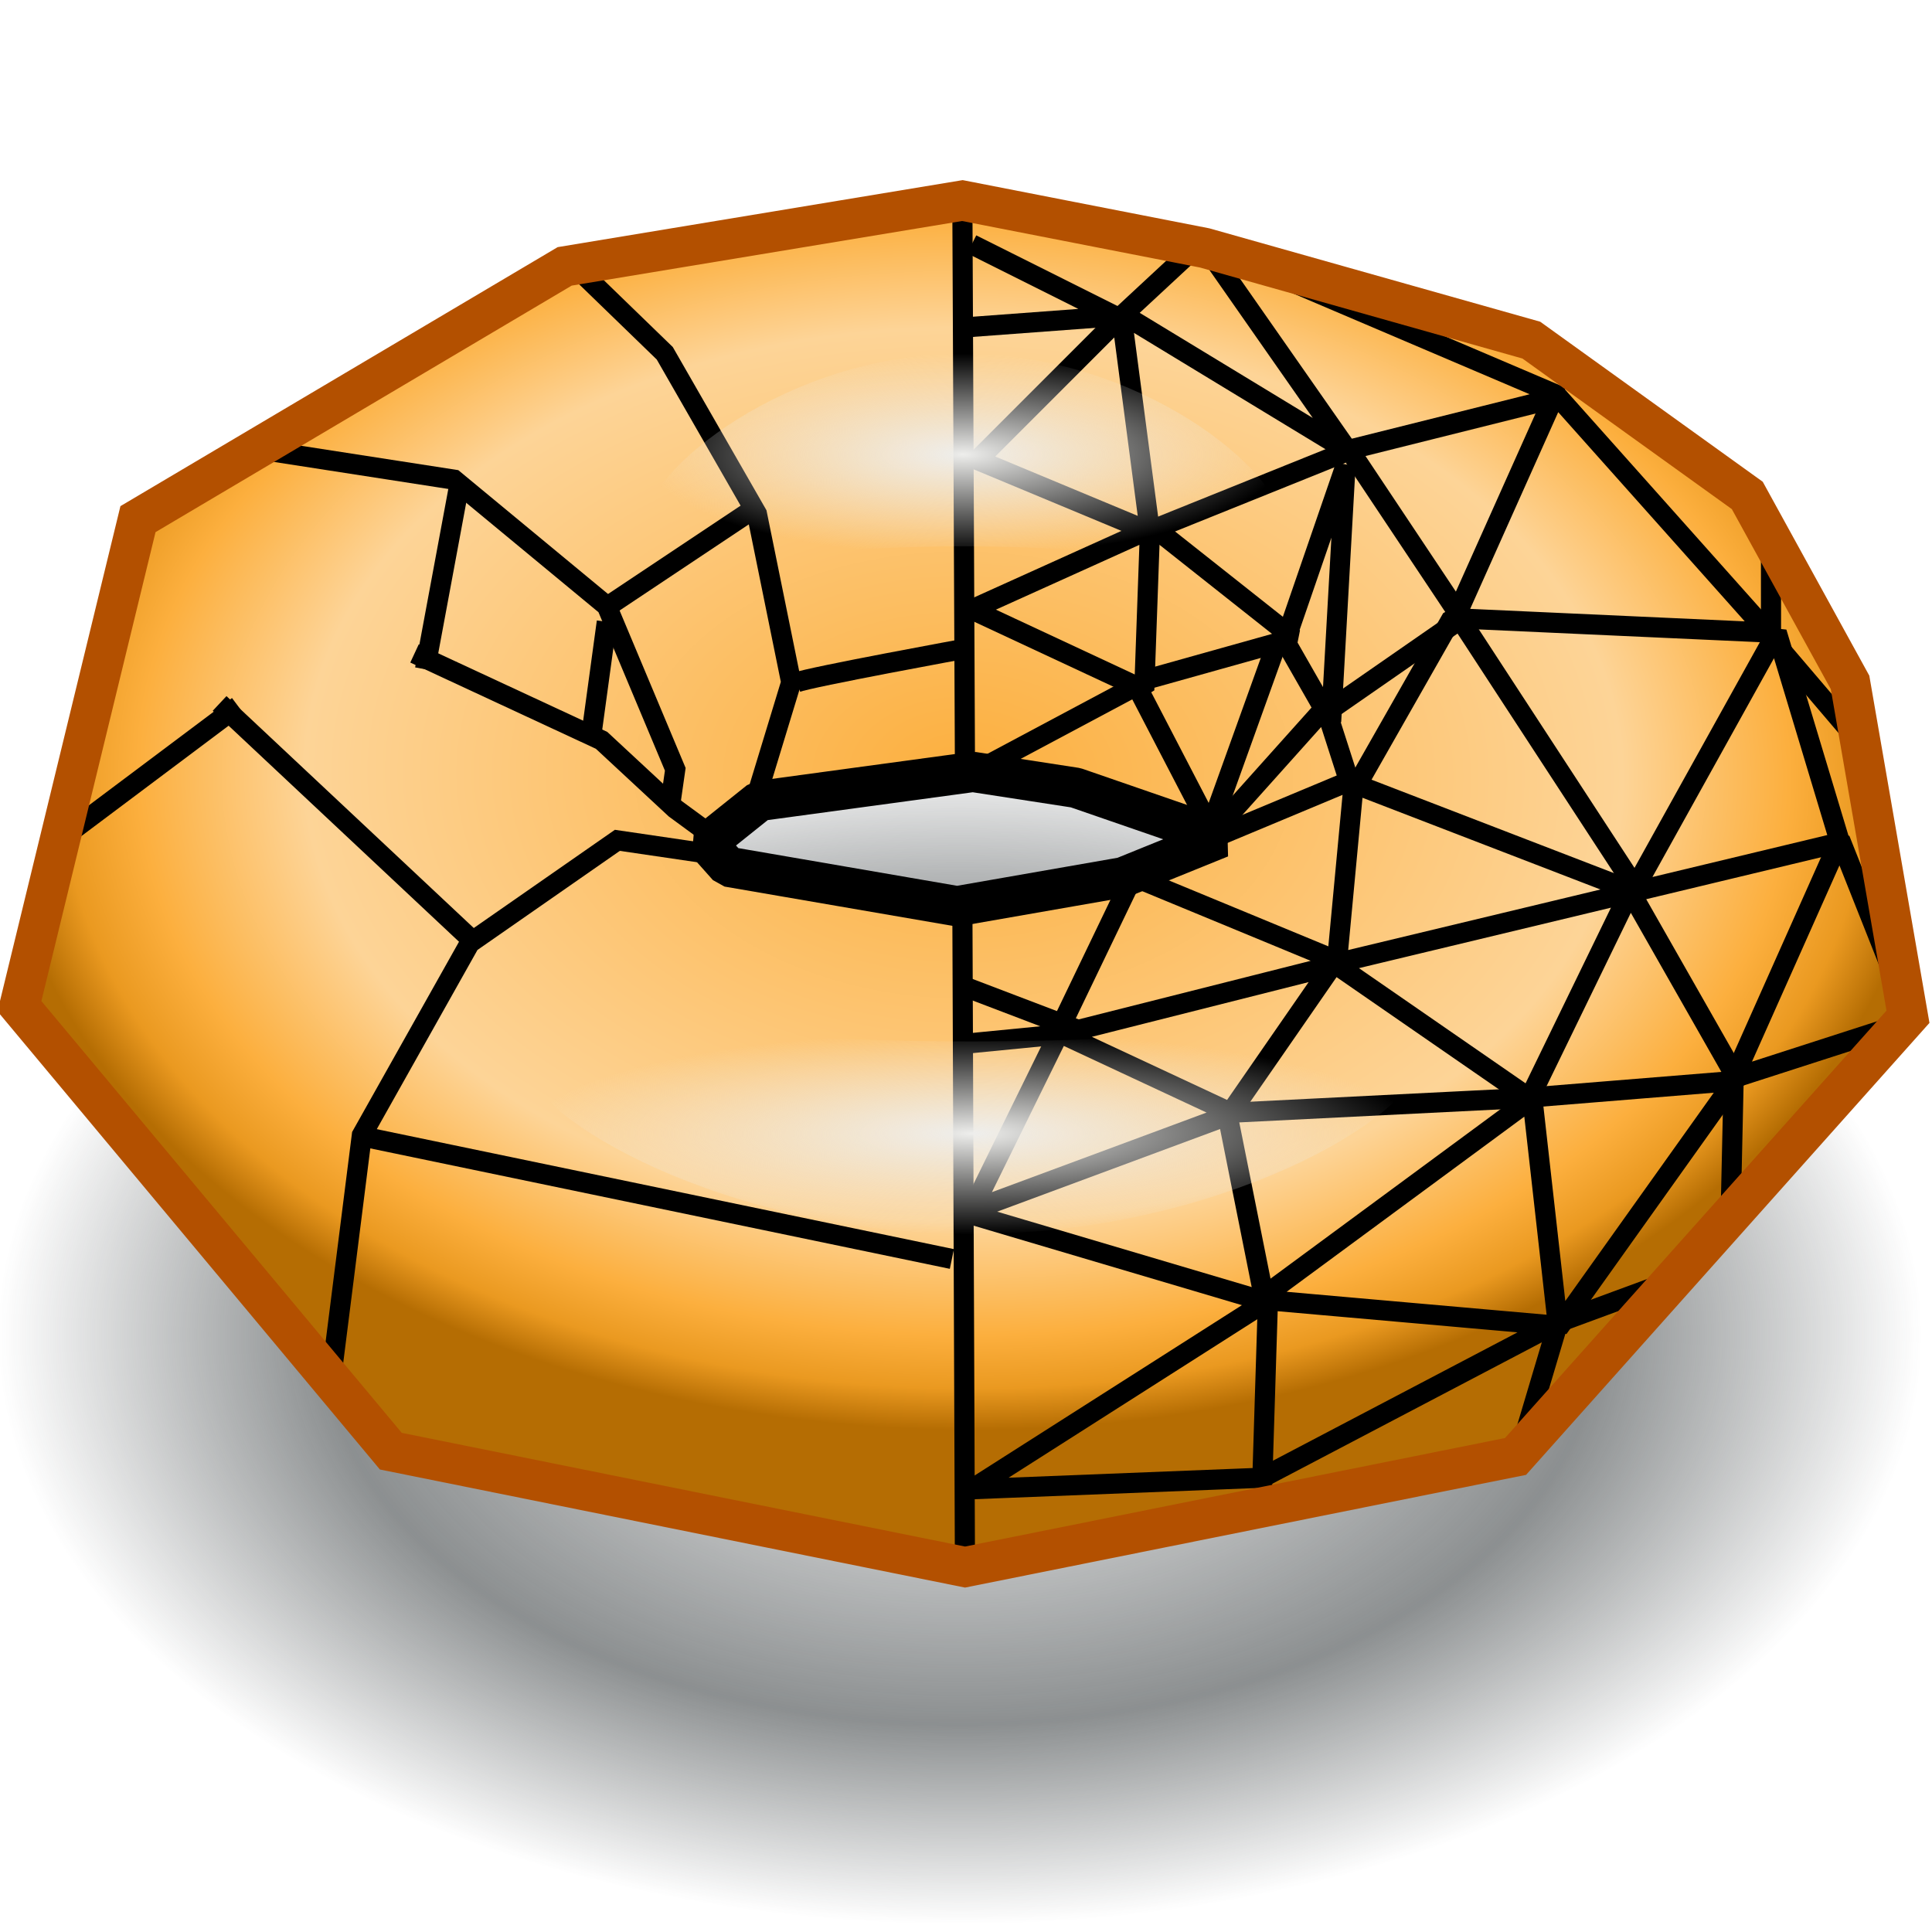 <?xml version="1.0" encoding="UTF-8" standalone="no"?>
<!-- Created with Inkscape (http://www.inkscape.org/) -->

<svg
   xmlns:dc="http://purl.org/dc/elements/1.1/"
   xmlns:cc="http://creativecommons.org/ns#"
   xmlns:rdf="http://www.w3.org/1999/02/22-rdf-syntax-ns#"
   xmlns:svg="http://www.w3.org/2000/svg"
   xmlns="http://www.w3.org/2000/svg"
   xmlns:xlink="http://www.w3.org/1999/xlink"
   xmlns:sodipodi="http://sodipodi.sourceforge.net/DTD/sodipodi-0.dtd"
   xmlns:inkscape="http://www.inkscape.org/namespaces/inkscape"
   width="48px"
   height="48px"
   id="svg76248"
   version="1.1"
   inkscape:version="0.48.4 r9939"
   sodipodi:docname="New document 32">
  <defs
     id="defs76250">
    <linearGradient
       id="linearGradient76924">
      <stop
         style="stop-color:#2e3436;stop-opacity:0;"
         offset="0"
         id="stop76926" />
      <stop
         id="stop76932"
         offset="0.661"
         style="stop-color:#2e3436;stop-opacity:0.55;" />
      <stop
         style="stop-color:#2e3436;stop-opacity:0;"
         offset="1"
         id="stop76928" />
    </linearGradient>
    <linearGradient
       inkscape:collect="always"
       id="linearGradient76909">
      <stop
         style="stop-color:#eeeeec;stop-opacity:1;"
         offset="0"
         id="stop76911" />
      <stop
         style="stop-color:#eeeeec;stop-opacity:0;"
         offset="1"
         id="stop76913" />
    </linearGradient>
    <linearGradient
       inkscape:collect="always"
       id="linearGradient76901">
      <stop
         style="stop-color:#eeeeec;stop-opacity:1;"
         offset="0"
         id="stop76903" />
      <stop
         style="stop-color:#eeeeec;stop-opacity:0;"
         offset="1"
         id="stop76905" />
    </linearGradient>
    <linearGradient
       id="linearGradient76882">
      <stop
         style="stop-color:#fcaf3e;stop-opacity:1;"
         offset="0"
         id="stop76884" />
      <stop
         id="stop76892"
         offset="0.683"
         style="stop-color:#fdd497;stop-opacity:1;" />
      <stop
         id="stop76890"
         offset="0.856"
         style="stop-color:#fcaf3e;stop-opacity:1;" />
      <stop
         style="stop-color:#ea9920;stop-opacity:1;"
         offset="0.937"
         id="stop76894" />
      <stop
         style="stop-color:#b56d03;stop-opacity:1;"
         offset="1"
         id="stop76886" />
    </linearGradient>
    <radialGradient
       inkscape:collect="always"
       xlink:href="#linearGradient76882"
       id="radialGradient76888"
       cx="23.953"
       cy="18.657"
       fx="23.953"
       fy="18.657"
       r="23.96"
       gradientTransform="matrix(1,0.009,-0.006,0.679,0.102,6.372)"
       gradientUnits="userSpaceOnUse" />
    <radialGradient
       inkscape:collect="always"
       xlink:href="#linearGradient76901"
       id="radialGradient76907"
       cx="23.929"
       cy="11.295"
       fx="23.929"
       fy="11.295"
       r="7.929"
       gradientTransform="matrix(1,0,0,0.316,0,7.721)"
       gradientUnits="userSpaceOnUse" />
    <radialGradient
       inkscape:collect="always"
       xlink:href="#linearGradient76909"
       id="radialGradient76915"
       cx="24.143"
       cy="28.152"
       fx="24.143"
       fy="28.152"
       r="11.071"
       gradientTransform="matrix(1,0,0,0.227,0,21.772)"
       gradientUnits="userSpaceOnUse" />
    <radialGradient
       inkscape:collect="always"
       xlink:href="#linearGradient76924"
       id="radialGradient76930"
       cx="24"
       cy="39.393"
       fx="24"
       fy="39.393"
       r="72.873"
       gradientTransform="matrix(0.328,0,0,0.201,15.977,25.244)"
       gradientUnits="userSpaceOnUse" />
  </defs>
  <sodipodi:namedview
     id="base"
     pagecolor="#ffffff"
     bordercolor="#666666"
     borderopacity="1.0"
     inkscape:pageopacity="0.0"
     inkscape:pageshadow="2"
     inkscape:zoom="14"
     inkscape:cx="26.481947"
     inkscape:cy="25.21008"
     inkscape:current-layer="layer1"
     showgrid="true"
     inkscape:grid-bbox="true"
     inkscape:document-units="px"
     inkscape:window-width="2560"
     inkscape:window-height="1496"
     inkscape:window-x="-8"
     inkscape:window-y="-8"
     inkscape:window-maximized="1" />
  <g
     id="layer1"
     inkscape:label="Layer 1"
     inkscape:groupmode="layer">
    <path
       id="path76919"
       style="color:#000000;fill:url(#radialGradient76930);fill-opacity:1;fill-rule:evenodd;stroke:none;stroke-width:0.5;marker:none;visibility:visible;display:inline;overflow:visible;enable-background:accumulate"
       d="m 31.714,33.179 c 0,2.662 -3.518,4.82 -7.857,4.82 -4.339,0 -7.857,-2.158 -7.857,-4.82 0,-2.662 3.518,-4.82 7.857,-4.82 4.339,0 7.857,2.158 7.857,4.82 z m 16.071,10e-7 c 0,8.107 -10.713,14.679 -23.929,14.679 -13.215,0 -23.929,-6.572 -23.929,-14.679 0,-8.107 10.713,-14.679 23.929,-14.679 13.215,0 23.929,6.572 23.929,14.679 z"
       inkscape:connector-curvature="0" />
    <path
       id="path76879"
       style="fill:url(#radialGradient76888);fill-rule:evenodd;stroke:none;stroke-width:1px;stroke-linecap:butt;stroke-linejoin:bevel;stroke-opacity:1;fill-opacity:1"
       d="m 24.172,19.035 -5.301,0.72 -1.309,1.047 0.524,0.589 5.693,0.981 4.123,-0.72 2.421,-0.981 -3.599,-1.243 z M 23.91,4.84 14.029,6.475 3.428,12.755 0.483,24.857 9.71,35.912 23.976,38.79 37.653,36.042 47.403,25.118 45.964,16.811 43.411,12.166 38.045,8.307 29.931,6.017 z"
       inkscape:connector-curvature="0" />
    <path
       style="fill:none;stroke:#000000;stroke-width:0.5;stroke-linecap:butt;stroke-linejoin:miter;stroke-miterlimit:4;stroke-opacity:1;stroke-dasharray:none"
       d="m 14.356,6.684 2.16,2.093 2.29,3.99 0.851,4.186 -0.916,3.009"
       id="path76291"
       inkscape:connector-curvature="0" />
    <path
       style="fill:none;stroke:#000000;stroke-width:0.5;stroke-linecap:butt;stroke-linejoin:miter;stroke-miterlimit:4;stroke-opacity:1;stroke-dasharray:none"
       d="m 19.788,16.954 c 0.327,-0.131 4.254,-0.85 4.254,-0.85"
       id="path76293"
       inkscape:connector-curvature="0" />
    <path
       style="fill:none;stroke:#000000;stroke-width:0.5;stroke-linecap:butt;stroke-linejoin:miter;stroke-miterlimit:4;stroke-opacity:1;stroke-dasharray:none"
       d="m 18.741,12.636 -3.73,2.486"
       id="path76295"
       inkscape:connector-curvature="0"
       sodipodi:nodetypes="cc" />
    <path
       style="fill:none;stroke:#000000;stroke-width:0.5;stroke-linecap:butt;stroke-linejoin:miter;stroke-miterlimit:4;stroke-opacity:1;stroke-dasharray:none"
       d="m 6.634,11.197 4.646,0.72 3.796,3.14 1.701,4.056 -0.131,0.916"
       id="path76297"
       inkscape:connector-curvature="0" />
    <path
       style="fill:none;stroke:#000000;stroke-width:0.5;stroke-linecap:butt;stroke-linejoin:miter;stroke-miterlimit:4;stroke-opacity:1;stroke-dasharray:none"
       d="m 11.411,12.048 -0.851,4.579"
       id="path76299"
       inkscape:connector-curvature="0" />
    <path
       style="fill:none;stroke:#000000;stroke-width:0.5;stroke-linecap:butt;stroke-linejoin:miter;stroke-miterlimit:4;stroke-opacity:1;stroke-dasharray:none"
       d="m 15.076,15.449 -0.393,2.878"
       id="path76301"
       inkscape:connector-curvature="0" />
    <path
       style="fill:none;stroke:#000000;stroke-width:0.5;stroke-linecap:butt;stroke-linejoin:miter;stroke-miterlimit:4;stroke-opacity:1;stroke-dasharray:none"
       d="m 10.299,16.234 4.646,2.159 1.832,1.701 0.982,0.72"
       id="path76303"
       inkscape:connector-curvature="0"
       sodipodi:nodetypes="cccc" />
    <path
       style="fill:none;stroke:#000000;stroke-width:0.5;stroke-linecap:butt;stroke-linejoin:miter;stroke-miterlimit:4;stroke-opacity:1;stroke-dasharray:none"
       d="M 1.726,20.682 5.914,17.542"
       id="path76307"
       inkscape:connector-curvature="0"
       sodipodi:nodetypes="cc" />
    <path
       style="fill:none;stroke:#000000;stroke-width:0.5;stroke-linecap:butt;stroke-linejoin:miter;stroke-miterlimit:4;stroke-opacity:1;stroke-dasharray:none"
       d="M 11.804,23.43 5.456,17.477"
       id="path76309"
       inkscape:connector-curvature="0" />
    <path
       style="fill:none;stroke:#000000;stroke-width:0.5;stroke-linecap:butt;stroke-linejoin:miter;stroke-miterlimit:4;stroke-opacity:1;stroke-dasharray:none"
       d="m 17.563,21.205 -2.225,-0.327 -3.665,2.551 -2.683,4.775 -0.785,6.214"
       id="path76311"
       inkscape:connector-curvature="0" />
    <path
       style="fill:none;stroke:#000000;stroke-width:0.5;stroke-linecap:butt;stroke-linejoin:bevel;stroke-miterlimit:4;stroke-opacity:1;stroke-dasharray:none"
       d="m 23.91,22.579 0.065,16.615"
       id="path76313"
       inkscape:connector-curvature="0" />
    <path
       style="fill:none;stroke:#000000;stroke-width:0.5;stroke-linecap:butt;stroke-linejoin:miter;stroke-miterlimit:4;stroke-opacity:1;stroke-dasharray:none"
       d="M 8.859,28.205 23.649,31.279"
       id="path76315"
       inkscape:connector-curvature="0" />
    <path
       style="fill:none;stroke:#000000;stroke-width:0.5;stroke-linecap:butt;stroke-linejoin:bevel;stroke-opacity:1;stroke-miterlimit:4;stroke-dasharray:none"
       d="M 23.91,5.114 23.976,19.439"
       id="path76317"
       inkscape:connector-curvature="0" />
    <path
       style="fill:none;stroke:#000000;stroke-width:0.5;stroke-linecap:butt;stroke-linejoin:bevel;stroke-opacity:1;stroke-miterlimit:4;stroke-dasharray:none"
       d="m 24.143,6.071 3.571,1.786 -3.857,0.286"
       id="path76841"
       inkscape:connector-curvature="0" />
    <path
       style="fill:none;stroke:#000000;stroke-width:0.5;stroke-linecap:butt;stroke-linejoin:bevel;stroke-opacity:1;stroke-miterlimit:4;stroke-dasharray:none"
       d="M 24.286,11.429 27.857,7.857 29.857,6 33.5,11.214 27.857,7.786 28.571,13.214 z"
       id="path76843"
       inkscape:connector-curvature="0" />
    <path
       style="fill:none;stroke:#000000;stroke-width:0.5;stroke-linecap:butt;stroke-linejoin:bevel;stroke-opacity:1;stroke-miterlimit:4;stroke-dasharray:none"
       d="m 24.143,15.143 4.429,-2 -0.143,4 z"
       id="path76845"
       inkscape:connector-curvature="0" />
    <path
       style="fill:none;stroke:#000000;stroke-width:0.5;stroke-linecap:butt;stroke-linejoin:bevel;stroke-opacity:1;stroke-miterlimit:4;stroke-dasharray:none"
       d="M 28.5,13.214 33.643,11.143 38.786,9.857 30.071,6.143"
       id="path76847"
       inkscape:connector-curvature="0" />
    <path
       style="fill:none;stroke:#000000;stroke-width:0.5;stroke-linecap:butt;stroke-linejoin:bevel;stroke-opacity:1;stroke-miterlimit:4;stroke-dasharray:none"
       d="m 24.286,19.143 4.286,-2.286 3.571,-1 -3.429,-2.714"
       id="path76849"
       inkscape:connector-curvature="0" />
    <path
       style="fill:none;stroke:#000000;stroke-width:0.5;stroke-linecap:butt;stroke-linejoin:bevel;stroke-opacity:1;stroke-miterlimit:4;stroke-dasharray:none"
       d="m 33.429,11.571 -1.5,4.357 1.143,2 z"
       id="path76851"
       inkscape:connector-curvature="0" />
    <path
       style="fill:none;stroke:#000000;stroke-width:0.5;stroke-linecap:butt;stroke-linejoin:bevel;stroke-opacity:1;stroke-miterlimit:4;stroke-dasharray:none"
       d="m 33.643,11.357 2.571,3.857 2.429,-5.429 5.286,5.929 -7.857,-0.357 -2.357,4.143 6.857,2.643 3.571,-6.429 1.571,5.214 -12.5,3 0.429,-4.571 L 28,21.714 33.357,23.929 26.286,25.714 24.143,30.071 30.5,27.714 31.429,32.357 24.143,37 l 7.214,-0.286 7.214,-3.786 -7.286,-0.643 6.786,-5 L 38.714,33 43.143,26.786 40.5,22.143 38,27.286 l -4.857,-3.357 -2.571,3.714 -4.286,-2 1.786,-3.714"
       id="path76853"
       inkscape:connector-curvature="0" />
    <path
       style="fill:none;stroke:#000000;stroke-width:0.5;stroke-linecap:butt;stroke-linejoin:bevel;stroke-opacity:1;stroke-miterlimit:4;stroke-dasharray:none"
       d="m 36.214,15.286 4.429,6.786"
       id="path76855"
       inkscape:connector-curvature="0" />
    <path
       style="fill:none;stroke:#000000;stroke-width:0.5;stroke-linecap:butt;stroke-linejoin:bevel;stroke-opacity:1;stroke-miterlimit:4;stroke-dasharray:none"
       d="M 45.714,20.857 43.071,26.786 47.5,25.357 z"
       id="path76857"
       inkscape:connector-curvature="0" />
    <path
       style="fill:none;stroke:#000000;stroke-width:0.5;stroke-linecap:butt;stroke-linejoin:bevel;stroke-opacity:1;stroke-miterlimit:4;stroke-dasharray:none"
       d="m 43,30.071 0.071,-3.214 -5.286,0.429 -7.143,0.357"
       id="path76859"
       inkscape:connector-curvature="0" />
    <path
       style="fill:none;stroke:#000000;stroke-width:0.5;stroke-linecap:butt;stroke-linejoin:bevel;stroke-opacity:1;stroke-miterlimit:4;stroke-dasharray:none"
       d="m 23.929,24.5 3,1.143 L 24,25.929"
       id="path76861"
       inkscape:connector-curvature="0" />
    <path
       style="fill:none;stroke:#000000;stroke-width:0.5;stroke-linecap:butt;stroke-linejoin:bevel;stroke-opacity:1;stroke-miterlimit:4;stroke-dasharray:none"
       d="M 23.786,30.071 31.5,32.357 31.357,36.929"
       id="path76863"
       inkscape:connector-curvature="0" />
    <path
       style="fill:none;stroke:#000000;stroke-width:0.5;stroke-linecap:butt;stroke-linejoin:bevel;stroke-opacity:1;stroke-miterlimit:4;stroke-dasharray:none"
       d="m 36.429,15.286 -3.5,2.429"
       id="path76865"
       inkscape:connector-curvature="0" />
    <path
       style="fill:none;stroke:#000000;stroke-width:0.5;stroke-linecap:butt;stroke-linejoin:miter;stroke-opacity:1;stroke-miterlimit:4;stroke-dasharray:none"
       d="m 37.714,36.214 1,-3.357 2.714,-1"
       id="path76867"
       inkscape:connector-curvature="0" />
    <path
       style="fill:none;stroke:#000000;stroke-width:0.5;stroke-linecap:butt;stroke-linejoin:miter;stroke-opacity:1;stroke-miterlimit:4;stroke-dasharray:none"
       d="m 44,13.429 0,2.429 2.071,2.429"
       id="path76869"
       inkscape:connector-curvature="0" />
    <path
       style="fill:none;stroke:#000000;stroke-width:0.5;stroke-linecap:butt;stroke-linejoin:miter;stroke-opacity:1;stroke-miterlimit:4;stroke-dasharray:none"
       d="M 28.143,16.857 30.071,20.571 31.714,16"
       id="path76871"
       inkscape:connector-curvature="0" />
    <path
       style="fill:none;stroke:#000000;stroke-width:0.5;stroke-linecap:butt;stroke-linejoin:miter;stroke-opacity:1;stroke-miterlimit:4;stroke-dasharray:none"
       d="m 33.571,19.571 -0.643,-2 L 29.857,21"
       id="path76873"
       inkscape:connector-curvature="0" />
    <path
       style="fill:none;stroke:#b35000;stroke-width:1px;stroke-linecap:butt;stroke-linejoin:miter;stroke-opacity:1"
       d="M 23.91,4.983 14.029,6.618 3.428,12.898 0.483,24.999 9.71,36.054 23.976,38.933 37.653,36.185 47.403,25.261 45.964,16.954 43.411,12.309 38.045,8.45 29.931,6.16 z"
       id="path76289"
       inkscape:connector-curvature="0" />
    <path
       style="fill:none;stroke:#000000;stroke-width:1px;stroke-linecap:butt;stroke-linejoin:bevel;stroke-opacity:1"
       d="m 24.172,19.178 -5.301,0.72 -1.309,1.047 0.524,0.589 5.693,0.981 4.123,-0.72 2.421,-0.981 -3.599,-1.243 z"
       id="path76305"
       inkscape:connector-curvature="0" />
    <path
       style="color:#000000;fill:url(#radialGradient76907);fill-opacity:1;fill-rule:evenodd;stroke:none;stroke-width:0.5;marker:none;visibility:visible;display:inline;overflow:visible;enable-background:accumulate"
       d="m 31.857,13.036 c 0,1.322 -3.55,0.536 -7.929,0.536 C 19.55,13.571 16,14.357 16,13.036 c 0,-1.322 3.55,-4.25 7.929,-4.25 4.379,0 7.929,2.928 7.929,4.25 z"
       id="path76896"
       inkscape:connector-curvature="0"
       sodipodi:nodetypes="sssss" />
    <path
       sodipodi:nodetypes="sssss"
       inkscape:connector-curvature="0"
       id="path76899"
       d="m 35.214,26.41 c 0,-1.322 -4.957,-0.536 -11.071,-0.536 -6.115,0 -11.071,-0.786 -11.071,0.536 0,1.322 4.957,4.25 11.071,4.25 6.115,0 11.071,-2.928 11.071,-4.25 z"
       style="color:#000000;fill:url(#radialGradient76915);fill-opacity:1;fill-rule:evenodd;stroke:none;stroke-width:0.5;marker:none;visibility:visible;display:inline;overflow:visible;enable-background:accumulate" />
  </g>
</svg>
